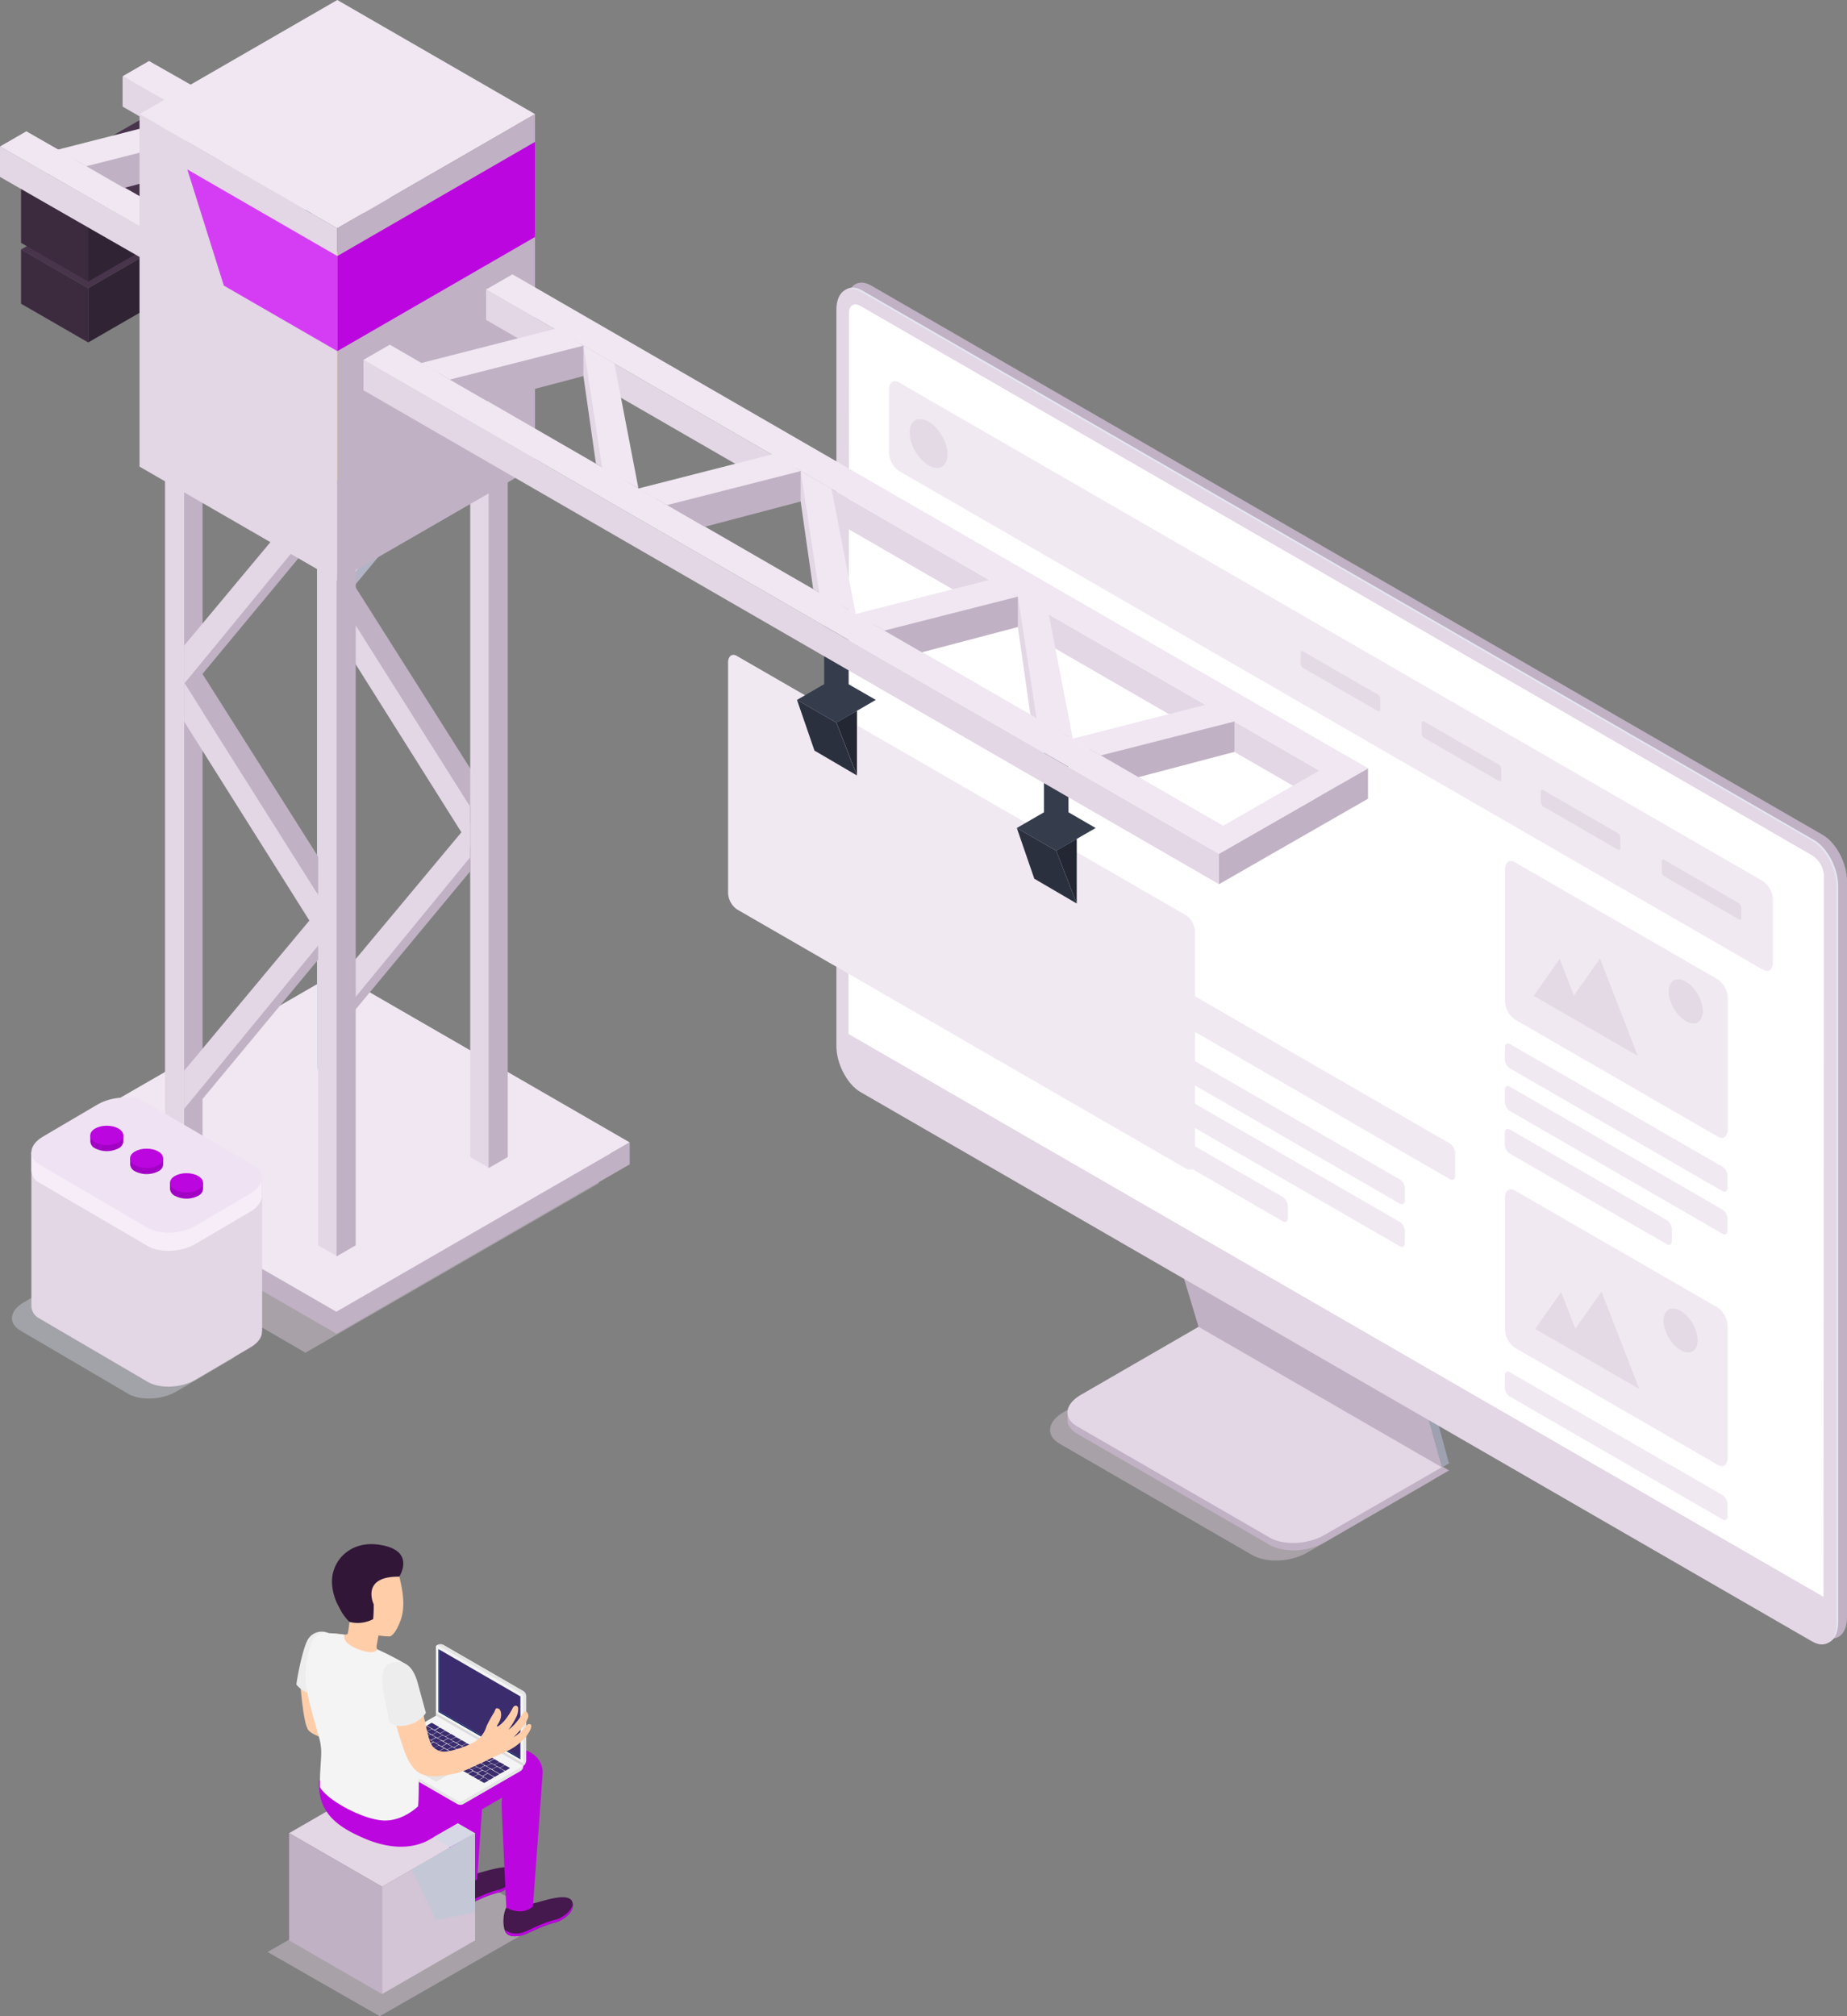 <svg xmlns="http://www.w3.org/2000/svg" xmlns:xlink="http://www.w3.org/1999/xlink" width="458" height="500" fill="none"><rect width="100%" height="100%" fill="#808080" stroke="none"/><style>.B{fill:#e3d6e5}.C{fill:#c1b1c4}.D{fill:#f0e7f2}.E{fill:#bc06df}.F{fill:#b1b4c4}.G{fill:#d6d8e5}.H{fill:#232733}.I{fill:#ffcea9}.J{fill:#e5e5e5}.K{fill:#f4f4f4}.L{fill:#a202c4}</style><g clip-path="url(#A)"><path d="M310.52 385.65L262.7 358c-3.45-2-3-5.47 1-7.77l31-17.9L355 367.2l-31 17.9c-4 2.3-10 2.54-13.48.55z" class="B" opacity=".4"/><path d="M314.84 383.12L267 355.5c-3.44-2-3-5.47 1-7.77l31-17.9 60.32 34.83-31 17.9c-4 2.3-10.03 2.54-13.48.55z" class="C"/><path d="M359.28 364.68v-1.83l-2.8 1.6 2.8.22zm-94.58-12.46v-1.86l2.86 1.2-2.86.67z"/><path d="M314.84 381.3L267 353.68c-3.44-2-3-5.46 1-7.76L299 328l60.32 34.82-31 17.9c-4 2.3-10.03 2.58-13.48.6z" class="B"/><g fill="#9ea1af"><path d="M299.13 328.1l-7.47-24.76 60.97 34.97 6.65 24.53-60.15-34.74z"/><path d="M357.5 363.87l1.77-1-2.63-2.1.86 3.1z"/></g><g class="C"><path d="M297.2 329.04l-7.46-24.76 60.97 34.97 6.8 24.62-60.3-34.83z"/><path d="M452 405.6L216 269.35c-3.3-1.9-6-7-6-11.46V75.33c0-4.4 2.68-6.44 6-4.53l236 136.26c3.3 1.9 6 7 6 11.45v182.57c0 4.4-2.7 6.44-6 4.53z"/></g><path d="M453.2 407.5l2.62-1.5-1.13-7.75-1.5 9.26zM209.55 71.93l2.58-1.5 3.7 2.1-4 .58c-.06-.02-2.28-1.2-2.28-1.2z"/><path fill="#e4e7f2" d="M449.82 406.86l-236-136.26c-3.3-1.9-6-7-6-11.46V76.58c0-4.4 2.7-6.44 6-4.53l236 136.26c3.3 1.9 6 7 6 11.45v182.57c-.01 4.4-2.7 6.44-6 4.53z"/><path d="M449.4 407.1l-236-136.26c-3.3-1.9-6-7-6-11.45V76.82c0-4.4 2.68-6.44 6-4.53l236 136.26c3.3 1.9 6 7 6 11.45v182.56c0 4.44-2.7 6.44-6 4.53z" class="B"/><path fill="#fff" d="M452.15 396L210.4 256.42l.13-178.87c0-1.83 1.3-2.57 2.87-1.66l236 136.26a6.344 6.344 0 012.87 5l-.1 178.85z"/><path fill="#f1e9f2" d="M437.18 240.5l-214.3-123.72a5.834 5.834 0 01-1.773-2.04 5.87 5.87 0 01-.667-2.62V96.65c0-1.8 1.1-2.62 2.44-1.84l214.3 123.72c.744.533 1.352 1.234 1.775 2.045s.652 1.7.665 2.625v15.46c0 1.8-1.1 2.62-2.44 1.84zM426 281.9l-50.37-29.08a5.834 5.834 0 01-1.773-2.04 5.87 5.87 0 01-.667-2.62v-32.5c0-1.8 1.1-2.62 2.44-1.84L426 242.9a5.81 5.81 0 011.775 2.04 5.83 5.83 0 01.665 2.621v32.5c-.04 1.8-1.13 2.62-2.44 1.84zm-66.4 10.57l-126.36-73a2.9 2.9 0 01-.89-1.019 2.885 2.885 0 01-.33-1.3v-5.6c0-.9.54-1.32 1.22-.93l126.36 73a2.93 2.93 0 01.886 1.02c.212.405.326.853.334 1.3v5.6c0 .9-.55 1.3-1.22.92zm-12.43 6.06L233.6 233a2.95 2.95 0 01-.885-1.021 2.93 2.93 0 01-.335-1.309v-2.8c0-.9.55-1.3 1.22-.92l113.56 65.56a2.93 2.93 0 01.886 1.02c.212.405.326.853.334 1.3v2.78c0 .87-.55 1.3-1.22.9zm0 10.57L233.6 243.53a2.93 2.93 0 01-.886-1.02 2.926 2.926 0 01-.334-1.3v-2.8c0-.9.55-1.3 1.22-.92l113.56 65.56a2.93 2.93 0 01.886 1.02c.212.405.326.853.334 1.3v2.8c0 .9-.55 1.3-1.22.92zm-29.03-6.2l-84.53-48.8a2.93 2.93 0 01-.886-1.02 2.926 2.926 0 01-.334-1.3V249c0-.9.55-1.3 1.22-.93l84.53 48.8c.368.27.67.623.88 1.03a3.01 3.01 0 01.339 1.311v2.8c0 .87-.55 1.28-1.22.9zm109.04-7.47l-52.8-30.5a3.036 3.036 0 01-.9-1.02 2.87 2.87 0 01-.33-1.31v-2.8c0-.9.54-1.3 1.22-.92l52.8 30.5a2.93 2.93 0 01.886 1.02c.212.405.326.853.334 1.3v2.8c0 .9-.55 1.3-1.22.92zm0 10.57l-52.8-30.5a3.036 3.036 0 01-.9-1.02 2.87 2.87 0 01-.33-1.31v-2.78c0-.9.54-1.32 1.22-.93l52.8 30.54c.372.265.676.615.888 1.02a2.91 2.91 0 01.332 1.311v2.78c0 .9-.55 1.27-1.22.9zm-13.83 2.57l-39-22.5a3.036 3.036 0 01-.9-1.02 2.87 2.87 0 01-.33-1.31V281c0-.9.54-1.3 1.22-.92l39 22.5c.37.266.675.615.887 1.02a2.92 2.92 0 01.333 1.31v2.8c0 .85-.57 1.3-1.22.87zM426 363.3l-50.37-29.08a5.834 5.834 0 01-1.773-2.04 5.87 5.87 0 01-.667-2.62v-32.5c0-1.8 1.1-2.62 2.44-1.84L426 324.3a5.86 5.86 0 011.76 2.064 5.85 5.85 0 01.64 2.636v32.5c0 1.75-1.1 2.58-2.4 1.8zm1.18 13.53l-52.8-30.5a3.036 3.036 0 01-.9-1.02 2.87 2.87 0 01-.33-1.31v-2.78c0-.9.54-1.32 1.22-.93l52.8 30.5c.368.27.67.623.88 1.03a3.01 3.01 0 01.339 1.311v2.78c0 .9-.55 1.3-1.22.92z"/><path fill="#e3dae5" d="M233.58 115.736c1.832-1.058 1.83-4.5-.003-7.666s-4.805-4.893-6.637-3.835-1.83 4.5.003 7.665 4.805 4.893 6.637 3.836zm108.1 60.614l-18.54-10.7a1.47 1.47 0 01-.444-.513 1.46 1.46 0 01-.166-.657V162c0-.45.27-.66.6-.46l18.54 10.7c.187.13.34.304.445.506a1.42 1.42 0 01.165.654v2.46c0 .48-.3.7-.6.5zm30 17.33L353.14 183a1.463 1.463 0 01-.443-.508 1.46 1.46 0 01-.167-.652v-2.46c0-.45.28-.66.6-.46l18.54 10.7a1.45 1.45 0 01.443.513c.106.203.163.428.167.657v2.46c0 .4-.3.62-.6.43zm29.52 17.04L382.66 200a1.43 1.43 0 01-.446-.506 1.434 1.434 0 01-.164-.654v-2.46c0-.45.27-.65.6-.46l18.54 10.7a1.46 1.46 0 01.443.513c.106.203.163.428.167.657v2.46c0 .46-.27.66-.6.47zm30 17.28l-18.53-10.7a1.47 1.47 0 01-.444-.513 1.46 1.46 0 01-.166-.657v-2.46c0-.45.27-.65.6-.46L431.2 224a1.44 1.44 0 01.446.506c.106.202.162.426.164.654v2.46c0 .38-.27.62-.6.38zm-40.92 18.9l-3.54-9.1-6.43 9.16 25.82 14.9-9.38-24.17-6.47 9.2zm30.732 6.616c1.657-.953 1.665-4.05.016-6.92s-4.33-4.422-5.986-3.47-1.665 4.05-.017 6.92 4.33 4.422 5.987 3.47zM390.64 329.5l-3.53-9.1-6.44 9.16 12.88 7.43 12.95 7.48-9.38-24.17-6.48 9.2zm29.087 5.618c1.65-.953 1.652-4.04.003-6.895s-4.323-4.398-5.973-3.446-1.65 4.04-.002 6.896 4.322 4.397 5.972 3.445z"/><path d="M271.68 205.33L267 224.07v-16.04l4.68-2.7zm-54.5-31.77l-4.68 18.75v-16.04l4.68-2.7z"/><path fill="#f1e9f2" d="M294.14 289.83L182.72 225.5a5.23 5.23 0 01-1.588-1.83 5.24 5.24 0 01-.592-2.35v-57c0-1.6 1-2.35 2.18-1.65L294.14 227a5.213 5.213 0 011.593 1.823 5.21 5.21 0 01.597 2.347v57.05c0 1.57-.98 2.3-2.2 1.6z"/><path d="M213.73 223l-6.04-15.57-11 15.65 44.15 25.5-16.04-41.33L213.73 223zm62.223 16.788c2.817-1.626 2.815-6.903-.004-11.787s-7.4-7.523-10.206-5.897-2.815 6.904.004 11.787 7.4 7.524 10.206 5.897z"/><path fill="#353c4c" d="M264.95 201.44l-.01-21.38-6.06-4.55v25.93l-6.74 3.9 9.77 5.64 9.77-5.64-6.73-3.9z"/><path d="M261.9 210.97l5.1 13.1v-16.04l-5.1 2.94z" class="H"/><path fill="#2b303f" d="M252.14 205.33l4.33 12.58 10.53 6.16-5.1-13.1-9.77-5.64z"/><path fill="#353c4c" d="M210.43 169.68v-25.94h-6.06v25.93l-6.74 3.9 9.77 5.65 9.77-5.65-6.74-3.88z"/><path d="M207.4 179.2l5.1 13.1v-16.04l-5.1 2.94z" class="H"/><path fill="#2b303f" d="M197.63 173.56l4.33 12.58 10.53 6.17-5.1-13.1-9.77-5.65z"/><path d="M143.77 290.74L83.4 255.72l-72.73 42 65.07 37.74 72.74-42v-5.44l-4.72 2.72z" class="B" opacity=".4"/><path d="M151.43 286.02L83.4 246.75l-68 39.27-4.7-2.72v5.44l72.73 42 72.73-42v-5.44l-4.7 2.72z" class="C"/><path d="M83.4 325.3l-72.73-42 72.73-42 72.73 42-72.73 42z" class="D"/><path d="M83.18 267.75l4.75-2.74V62.2l-4.75 2.74v202.8z" class="F"/><path d="M83.56 147.7l33.2 52.56 4.75-1.94-33.6-53.08-4.37 2.46z" class="C"/><path d="M83.36 157.04l33.23 52.82v-9.88l-33.23-52.63v9.7z" class="B"/><path d="M78.6 265l4.75 2.74V64.94L78.6 62.2V265z" class="G"/><path d="M116.6 286.94l4.75 2.74V86.87l-4.75-2.74v202.8z" class="B"/><path d="M121.16 289.68l4.75-2.74V84.13l-4.75 2.74v202.8z" class="C"/><path d="M83.36 253.13l33.23-39.8v-9.54l-33.23 39.85v9.48z" class="B"/><path d="M83.36 253.13l4.57-2.5 28.66-34.55v-3.48l-33.23 40.53z" class="C"/><path d="M83.36 147.7l33.23-39.8v-9.54L83.36 138.2v9.48z" class="G"/><path d="M83.36 147.7l4.57-2.5 28.66-34.54v-3.48L83.36 147.7z" class="F"/><g class="C"><path d="M45.48 289.65l4.75-2.74V84.1l-4.75 2.74v202.8z"/><path d="M45.86 169.6l33.2 52.55 4.75-1.93-33.6-53.08-4.37 2.46z"/></g><g class="B"><path d="M45.66 178.94l33.23 52.8v-9.87l-33.23-52.64v9.7z"/><path d="M40.92 286.9l4.74 2.74V86.84l-4.74-2.74v202.8zm37.98 21.93l4.75 2.74v-202.8l-4.75-2.75v202.8z"/></g><path d="M83.46 311.57l4.75-2.74v-202.8l-4.75 2.75v202.8z" class="C"/><path d="M45.66 275.03l33.23-39.8v-9.55l-33.23 39.86v9.48z" class="B"/><path d="M45.66 275.03l4.57-2.5 28.66-34.54v-3.5l-33.23 40.54z" class="C"/><path d="M45.66 169.6l33.23-39.8v-9.55L45.66 160.1v9.5z" class="B"/><path d="M45.66 169.6l4.57-2.5 28.66-34.55v-3.48L45.66 169.6z" class="C"/><path fill="#f7dc6b" d="M83.64 119.04L34.6 90.73l49.03-28.3 49.03 28.3-49.03 28.3z"/><path fill="#48354c" d="M80 37.9L21.86 71.47l-16.64-9.6L63.35 28.3 80 37.9z"/><path fill="#3c2b3f" d="M5.22 75.32V61.86l16.64 9.6v13.46l-16.64-9.6z"/><path fill="#302333" d="M21.86 84.93L80 51.37V37.9L21.86 71.47v12.15"/><path fill="#48354c" d="M80 22.8L21.86 56.37l-16.64-9.6L63.35 13.2 80 22.8z"/><path fill="#3c2b3f" d="M5.22 60.23V46.76l16.64 9.6v13.47l-16.64-9.6z"/><path fill="#302333" d="M21.86 69.84L80 36.28V22.8L21.86 56.37v12.16"/><path d="M36.05 64.55L0 43.87v-7.54l36.05 20.55v7.67z" class="B"/><path d="M88.2 86.82L0 36.33l6.53-3.77 88.2 50.5-6.53 3.77z" class="D"/><path d="M75.7 52.63l-45.3-26.2v-7.55l45.3 24.27v9.48z" class="B"/><path d="M110.06 64.1L30.42 18.9l6.53-3.77 79.64 45.2-6.53 3.77z" class="D"/><path d="M54.55 32.8v7.54l3.1 21.7 4.6 2.86-7.7-32.1z" class="G"/><path fill="#e7e9f2" d="M68.18 68.13l-5.96-30.9-7.67-4.43 4.65 30.45 8.98 4.88z"/><use class="C" xlink:href="#B"/><g class="D"><path d="M54.55 32.8l-33.13 8.42-7.12-4.1 33.4-8.53 6.86 4.22z"/><path d="M83.64 56.62L34.6 28.3 83.64 0l49.03 28.3-49.03 28.3z"/></g><path d="M34.6 115.73V28.3l49.03 28.3v87.42l-49.03-28.3z" class="B"/><path d="M132.67 28.3v87.42l-49.03 28.3V56.6l49.03-28.3z" class="C"/><path fill="#d53df5" d="M83.64 87.07L55.5 70.82l-9.05-28.8 37.2 21.48v23.57z"/><path d="M132.67 35.2v23.57L83.64 87.08V63.5l49.03-28.32z" class="E"/><path d="M302.27 219.27L90.12 96.78v-7.54l212.15 122.5v7.54z" class="B"/><path d="M302.27 211.73L90.12 89.25l6.53-3.77L308.8 207.96l-6.53 3.77z" class="D"/><path d="M332.7 201.83L120.54 79.34V71.8L332.7 194.3v7.54z" class="B"/><path d="M332.7 194.3L120.54 71.8l6.53-3.77 212.15 122.5-6.53 3.77z" class="D"/><path d="M339.22 198.08l-36.95 21.2v-7.55l36.95-21.18v7.54z" class="C"/><path d="M339.22 190.54l-36.93 21.2-5.53-3.2 36.93-21.2 5.53 3.2z" class="D"/><path d="M306.1 186.46l-23.8 6.27-12.22-7.06 34.97-7.37 1.05.62v7.54z" class="C"/><path d="M306.1 178.92l-33.13 8.42-7.12-4.12 33.38-8.52 6.87 4.22z" class="D"/><path d="M252.4 147.96v7.54l3.1 21.7 4.6 2.85-7.7-32.1z" class="B"/><path d="M266.04 183.3l-5.96-30.9-7.67-4.43 4.66 30.45 8.97 4.88z" class="D"/><path d="M252.4 155.5l-23.8 6.27-12.22-7.06 34.97-7.37 1.04.62v7.54z" class="C"/><path d="M252.4 147.96l-33.12 8.42-7.12-4.1 33.38-8.53 6.86 4.22z" class="D"/><path d="M198.54 116.83v7.54l3.1 21.7 4.6 2.86-7.7-32.1z" class="B"/><path d="M212.17 152.16l-5.96-30.9-7.67-4.43 4.65 30.45 8.98 4.88z" class="D"/><path d="M198.54 124.37l-23.8 6.27-12.22-7.06 34.97-7.37 1.04.62v7.54z" class="C"/><path d="M198.54 116.83l-33.13 8.42-7.12-4.1 33.4-8.53 6.86 4.22z" class="D"/><path d="M144.67 85.72v7.54l3.1 21.7 4.6 2.85-7.7-32.1z" class="B"/><path d="M158.3 121.05l-5.95-30.9-7.67-4.43 4.65 30.45 8.97 4.88z" class="D"/><path d="M144.67 93.26l-23.8 6.27-12.22-7.06 34.97-7.37 1.04.62v7.54z" class="C"/><path d="M144.67 85.72l-33.13 8.42-7.12-4.1 33.38-8.53 6.87 4.22z" class="D"/><g class="B"><path d="M94.17 500l-27.82-15.92L108 460.25l27.82 15.9L94.17 500z" opacity=".4"/><path d="M94.75 467.9L71.7 454.6l23.04-13.3 23.04 13.3-23.04 13.3z"/></g><path d="M94.75 494.52L71.7 481.2v-26.6l23.04 13.3v26.6z" class="C"/><path fill="#d3c4d6" d="M117.8 481.2l-23.04 13.3v-26.6l23.04-13.3v26.6z"/><path fill="#45184e" d="M125.72 472.84a7.83 7.83 0 005.93-.72c1.43 0 9.2-3.28 10.25-.5.92 2.45-2.44 4.7-4.24 5.14-3.92 1-6.82 2.9-8.4 3.24-1.17.25-2.7.4-3.63-.5-1.12-1.1-1.02-5.2.08-6.66z"/><path d="M129.27 479.33c1.57-.33 4.47-2.28 8.4-3.23 1.5-.37 4.1-2 4.36-4 .35 2.25-2.68 4.25-4.36 4.65-3.92 1-6.82 2.9-8.4 3.24-1.17.25-2.7.4-3.63-.5a2.321 2.321 0 01-.5-.94 4.7 4.7 0 004.14.79z" class="E"/><path fill="#45184e" d="M111.72 465.4a7.847 7.847 0 005.94-.72c1.43 0 9.2-3.28 10.24-.5.93 2.45-2.43 4.7-4.23 5.14-3.92.95-6.82 2.9-8.4 3.24-1.17.25-2.7.4-3.62-.5-1.12-1.1-1.03-5.2.07-6.66z"/><g class="E"><path d="M115.27 471.88c1.58-.33 4.48-2.28 8.4-3.23 1.5-.37 4.1-2 4.36-4 .35 2.25-2.7 4.25-4.36 4.65-3.92.95-6.82 2.9-8.4 3.24-1.17.25-2.7.4-3.62-.5a2.34 2.34 0 01-.52-.94 4.7 4.7 0 004.14.79z"/><path d="M89.93 455.73c6 2.66 11.76 3.08 16.43.57l4.82-2.78.56 12.2s3.7 2.8 6.58.3l1.2-17.32 5.06-2.92c-.122.457-.19.927-.2 1.4 0 1.64 1.17 25.9 1.17 25.9s3.73 2.22 6.6-.28l2.38-32.6c.5-5.05-5.1-7.54-8.65-6.24-.83.3-2.86 1.05-5.43 2l.26-3.12c.5-5.06-5.1-7.55-8.65-6.25L87 436a54.54 54.54 0 00.77 6.25l-8.62-.72c-.52 8.07 4.74 11.54 10.78 14.2zm15.07-14l5.77-3.33a6.76 6.76 0 00-.19 1.24l-5.58 2.1z"/></g><path d="M74.42 416.87s.7 10.73 2.12 12.28 6.17 2.6 6.17 2.6l3.66 6S83 418.6 82.3 418.14s-7.88-1.27-7.88-1.27z" class="I"/><path fill="#ededed" d="M81.47 405a4.003 4.003 0 00-5.1 1.54c-1.35 2.24-2.75 9.9-2.88 11.2 0 0 1.9 2.62 4.73 2.18L81.47 405z"/><path d="M82.76 405.1c1.86.1 3.24.57 3.47 0a23.87 23.87 0 00.42-2.89l-.4-1.12c-2.32-1.43-3.06-4-3.37-6.88-.52-5 2.2-9.4 7.2-9.92 4.7-.5 8.17 2.82 9.1 7.36.5 2.25 1.5 6.5.15 10.18-.75 2.06-1.72 3.7-2.68 4a23.28 23.28 0 01-2.79-.25l-.42 2.28c-.17.9-.1 1.37 1.67 2.46s-2.7 3.35-5.6 3.13-6.2-2-7.1-3.87c-1-2.06-.9-4.57.36-4.48z" class="I"/><g class="J"><path d="M129.74 437.9a1.496 1.496 0 01-.75 1.31l-14.13 8.16c-.23.133-.5.202-.755.202s-.525-.07-.755-.202l-19.82-11.44a1.5 1.5 0 01-.549-.549c-.132-.23-.2-.487-.2-.75v-.12l36.96 3.4z"/><path d="M129 439.22l-14.13 8.16a1.5 1.5 0 01-.76.2v-9.67h15.64a1.496 1.496 0 01-.75 1.31z"/></g><path d="M114.63 446.64a1.06 1.06 0 01-1.06 0L93 434.75c-.27-.15-.27-.4 0-.55l15.16-8.76 21.6 12.47-15.13 8.73z" class="K"/><path fill="#bfbfbf" d="M101.44 437.9l.1.06 6.6 3.8 3.62-2.1.1-.06-6.7-3.87-3.72 2.15z"/><path d="M101.54 437.97l6.6 3.8 3.62-2.1-6.6-3.8-3.62 2.1z" class="J"/><g fill="#3a2c6d"><path d="M124.14 438.53l1 .55a.354.354 0 00.3 0l.9-.53c.1-.05.1-.13 0-.17l-1-.55a.315.315 0 00-.3 0l-.9.52c-.06.06-.07.13 0 .18zM122.8 437.75l1 .55c.046.025.098.037.15.037s.104-.012.15-.037l.9-.53c.1-.05.1-.13 0-.17l-1-.55a.326.326 0 00-.3 0l-.9.53c-.07.05-.08.13 0 .17zM121.45 437l1 .55a.326.326 0 00.3 0l.9-.52c.1-.06.1-.13 0-.18l-.95-.55a.354.354 0 00-.3 0l-.9.53c-.12.02-.13.1-.05.17zM120.1 436.2l1 .55a.38.38 0 00.155.033.36.36 0 00.155-.033l.9-.52c.1 0 .1-.13 0-.18l-1-.55c-.048-.025-.1-.037-.155-.037s-.107.012-.155.037l-.9.52c-.1.05-.1.13 0 .18zM118.75 435.42l1 .55c.046.025.098.037.15.037s.104-.012.15-.037l.9-.52c.1-.05.1-.13 0-.17l-1-.55c-.048-.025-.1-.037-.155-.037s-.107.012-.155.037l-.9.52c-.06.04-.07.12 0 .17zM117.4 434.64l1 .55a.354.354 0 00.3 0l.9-.53c.1 0 .1-.13 0-.17l-1-.55c-.046-.025-.098-.037-.15-.037s-.104.012-.15.037l-.9.52c-.07.06-.08.13 0 .18zM116.06 433.86l1 .55a.326.326 0 00.3 0l.9-.53c.1-.05.1-.13 0-.17l-.95-.55c-.046-.025-.098-.037-.15-.037s-.104.012-.15.037l-.9.53c-.1.05-.1.13-.05.17zM114.7 433.08l1 .55c.048.025.1.037.155.037s.107-.012.155-.037l.9-.52c.1-.06.1-.13 0-.18l-1-.55a.37.37 0 00-.155-.034.38.38 0 00-.155.034l-.9.53c-.07.1-.08.1 0 .17zM113.36 432.3l1 .55a.37.37 0 00.15.033.37.37 0 00.15-.033l.9-.52c.1-.05.1-.13 0-.18l-1-.55c-.048-.025-.1-.037-.155-.037s-.107.012-.155.037l-.9.52c-.06.05-.07.13 0 .18zM112 431.53l1 .55c.046.025.098.037.15.037s.104-.012.15-.037l.9-.52c.1-.05.1-.13 0-.17l-1-.55a.326.326 0 00-.3 0l-.9.52c0 .04-.06.12 0 .17zM110.67 430.75l1 .55a.354.354 0 00.3 0l.9-.53c.1-.05.1-.13 0-.17l-.95-.55a.326.326 0 00-.3 0l-.9.52c-.12.06-.13.13-.05.18zM109.32 430l1 .55a.344.344 0 00.31 0l.9-.53c.1-.05.1-.13 0-.17l-1-.55a.332.332 0 00-.31 0l-.9.53c-.07.02-.08.1 0 .17zM108 429.2l1 .55a.326.326 0 00.3 0l.9-.52c.1-.06.1-.13 0-.18l-1-.55a.36.36 0 00-.155-.034.36.36 0 00-.155.034l-.9.53c-.1.05-.1.13 0 .17zM106 428l1.6.93a.354.354 0 00.3 0l.9-.52c.1-.05.1-.13 0-.18l-1.6-.92a.326.326 0 00-.3 0l-.9.53c-.1.08-.1.16 0 .16zm14.84 10.13l1 .55a.354.354 0 00.3 0l.9-.53c.1-.05.1-.13 0-.17l-1-.55c-.046-.025-.098-.037-.15-.037s-.104.012-.15.037l-.9.52c-.07.05-.08.13 0 .18zM119.5 437.35l1 .55c.05.022.1.034.155.034a.38.38 0 00.155-.034l.9-.53c.1-.05.1-.13 0-.17l-1-.55c-.046-.025-.098-.037-.15-.037s-.104.012-.15.037l-.9.53c-.07.05-.08.13 0 .17zM118.14 436.57l1 .55a.344.344 0 00.31 0l.9-.53c.1-.05.1-.13 0-.17l-1-.55c-.046-.025-.098-.037-.15-.037s-.104.012-.15.037l-.9.53c-.07.05-.08.13 0 .17zM116.8 435.8l.95.55c.048.025.1.037.155.037s.107-.012.155-.037l.9-.53c.1-.05.1-.13 0-.17l-1-.55a.326.326 0 00-.3 0l-.9.53c-.02.05-.03.13.05.17zM115.45 435l1 .55a.38.38 0 00.155.034.373.373 0 00.155-.034l.9-.53c.1 0 .1-.13 0-.17l-1-.55a.326.326 0 00-.3 0l-.9.52c-.07.08-.08.18 0 .18zM114.1 434.24l1 .55a.38.38 0 00.155.034.373.373 0 00.155-.034l.9-.53c.1-.05.1-.13 0-.17l-1-.55a.326.326 0 00-.3 0l-.9.52c-.1.06-.1.13 0 .18zM112.75 433.46l1 .55c.05.022.1.034.155.034a.38.38 0 00.155-.034l.9-.53c.1-.05.1-.13 0-.17l-1-.55c-.046-.025-.098-.037-.15-.037s-.104.012-.15.037l-.9.52c-.07.06-.08.13 0 .18zM111.4 432.68l.95.55c.05.022.1.034.155.034a.38.38 0 00.155-.034l.9-.53c.08-.05.1-.13 0-.17l-1-.55c-.046-.025-.098-.037-.15-.037s-.104.012-.15.037l-.9.53c-.03.05-.04.13.04.17zM110.05 431.9l1 .55c.048.025.1.037.155.037s.107-.012.155-.037l.9-.53c.08-.05.1-.13 0-.17l-.95-.55c-.048-.025-.1-.037-.155-.037s-.107.012-.155.037l-.9.53c-.1.05-.1.13-.05.17zM108.7 431.12l1 .55c.048.025.1.037.155.037s.107-.012.155-.037l.9-.53c.1-.05.1-.13 0-.17l-1-.55a.37.37 0 00-.155-.034.38.38 0 00-.155.034l-.9.53c-.07.05-.08.13 0 .17zM107.35 430.34l1 .55c.048.025.1.037.155.037s.107-.012.155-.037l.9-.52c.1-.06.1-.14 0-.18l-1-.55a.376.376 0 00-.31 0l-.9.53c-.07.05-.08.13 0 .17zM106 429.56l1 .55a.33.33 0 00.155.037.33.33 0 00.155-.037l.9-.52c.1-.06.1-.13 0-.18l-1-.55a.38.38 0 00-.155-.034.376.376 0 00-.155.034l-.9.53c-.07.05-.08.13 0 .17zm16.2 9.34l1.6.92a.326.326 0 00.3 0l.9-.52c.1-.06.1-.13 0-.18l-1.6-.92c-.046-.025-.098-.037-.15-.037s-.104.012-.15.037l-.9.52c-.07.06-.08.13 0 .18zM105.9 428.08l1 .55c.02 0 .042.008.057.023s.023.036.023.057-.008.042-.023.057-.036.023-.057.023l-1 .56a.34.34 0 01-.28 0l-.08-.05a.292.292 0 00-.13-.03.31.31 0 00-.13.03l-1 .6a.34.34 0 01-.28 0l-.6-.35c-.08-.05-.08-.12 0-.16l1.2-.66.14-.1.14-.08.82-.47a.257.257 0 01.2 0zm13.02 13.46l1 .55a.326.326 0 00.3 0l.9-.52c.1-.06.1-.13 0-.18l-.95-.55a.354.354 0 00-.3 0l-.9.53c-.12.05-.13.13-.05.17zM117.57 440.77l1 .55a.344.344 0 00.31 0l.9-.52c.1 0 .1-.13 0-.18l-1-.54a.315.315 0 00-.3 0l-.9.52c-.07.04-.08.12 0 .17zM116.23 440l1 .55c.046.025.098.037.15.037s.104-.012.15-.037l.9-.53c.1-.05.1-.13 0-.17l-1-.55a.326.326 0 00-.3 0l-.9.53c-.07.04-.08.17 0 .17zm-11.45-6.62l1 .55a.326.326 0 00.3 0l.9-.52c.1 0 .1-.13 0-.18l-1-.55a.33.33 0 00-.155-.037.33.33 0 00-.155.037l-.9.52c-.06.06-.07.14 0 .18zM103.44 432.6l1 .55a.38.38 0 00.155.034.373.373 0 00.155-.034l.9-.53c.1-.05.1-.13 0-.17l-1-.55c-.046-.025-.098-.037-.15-.037s-.104.012-.15.037l-.9.52c-.07.06-.08.13 0 .18zM102.1 431.83l1 .55a.326.326 0 00.3 0l.9-.52c.1-.06.1-.13 0-.18l-1-.55a.354.354 0 00-.3 0l-.9.53c-.1.05-.1.13 0 .17zM100.75 431.06l1 .55a.326.326 0 00.3 0l.9-.52c.1-.05.1-.13 0-.18l-1-.54a.33.33 0 00-.155-.037.33.33 0 00-.155.037l-.9.52c-.06.04-.07.1 0 .17zm13.8 7.94l1.3.74c.046.025.098.037.15.037s.104-.012.15-.037l.9-.52c.1-.05.1-.13 0-.18l-1.3-.75a.326.326 0 00-.3 0l-.9.52c-.07.08-.08.2 0 .2zm-8.4-4.84l1.3.75a.354.354 0 00.3 0l.9-.53c.1-.05.1-.13 0-.17l-1.3-.75c-.046-.025-.098-.037-.15-.037s-.104.012-.15.037l-.9.53c-.07.01-.08.13 0 .17zM107.82 435.14l6.33 3.65a.354.354 0 00.3 0l.9-.53c.1-.05.1-.13 0-.17l-6.33-3.66c-.046-.025-.098-.037-.15-.037s-.104.012-.15.037l-.9.52c-.07.05-.08.14 0 .2z"/><use xlink:href="#C"/><path d="M117.82 437.9l1 .55a.344.344 0 00.31 0l.9-.52c.1-.05.1-.13 0-.18l-1-.55c-.046-.025-.098-.037-.15-.037s-.104.012-.15.037l-.9.52c-.07.06-.08.14 0 .18zM116.48 437.12l1 .55a.326.326 0 00.3 0l.9-.52c.1-.05.1-.13 0-.17l-1-.55c-.046-.025-.098-.037-.15-.037s-.104.012-.15.037l-.9.52c-.07.05-.08.12 0 .17z"/><use xlink:href="#D"/><path d="M113.78 435.56l1 .55a.326.326 0 00.3 0l.9-.52c.1-.06.1-.13 0-.18l-1-.55a.376.376 0 00-.31 0l-.9.53c-.05.05-.06.13.01.17zM112.44 434.8l1 .55a.326.326 0 00.3 0l.9-.52c.1-.05.1-.13 0-.18l-1-.55a.354.354 0 00-.3 0l-.9.52c-.07.05-.08.13 0 .18zM111.1 434l1 .55c.05.022.1.034.155.034a.38.38 0 00.155-.034l.9-.53c.1 0 .1-.13 0-.17l-1-.55a.326.326 0 00-.3 0l-.9.52c-.1.07-.1.18 0 .18zM109.75 433.23l1 .55a.326.326 0 00.3 0l.9-.53c.1-.05.1-.13 0-.17l-1-.55a.354.354 0 00-.3 0l-.9.53c-.07.05-.08.13 0 .17zM108.4 432.45l.95.55a.326.326 0 00.3 0l.9-.52c.1-.05.1-.13 0-.18l-1-.55c-.046-.025-.098-.037-.15-.037s-.104.012-.15.037l-.9.52c-.02.06-.03.14.05.18zM107.05 431.68l1 .55c.048.025.1.037.155.037s.107-.012.155-.037l.9-.52c.1-.05.1-.13 0-.17l-.95-.55c-.048-.025-.1-.037-.155-.037s-.107.012-.155.037l-.9.52c-.1.04-.1.12-.05.17zM105.7 430.9l1 .55a.326.326 0 00.3 0l.9-.53c.1-.05.1-.13 0-.17l-1-.55c-.046-.025-.098-.037-.15-.037s-.104.012-.15.037l-.9.53c-.07.05-.08.13 0 .17zM104.36 430.12l1 .55a.33.33 0 00.155.037.33.33 0 00.155-.037l.9-.52c.1-.06.1-.13 0-.18l-1-.55a.354.354 0 00-.3 0l-.9.53c-.07.05-.08.13 0 .17zm16.14 9.33l2 1.14a.354.354 0 00.3 0l.9-.52c.1-.05.1-.13 0-.18l-2-1.13a.33.33 0 00-.155-.037.33.33 0 00-.155.037l-.9.52c-.06.05-.07.12 0 .17zm-1.97.35l1 .55a.326.326 0 00.3 0l.9-.53c.1-.05.1-.13 0-.17l-.95-.55a.354.354 0 00-.3 0l-.9.53c-.12.05-.13.13-.05.17zM117.18 439l1 .55a.326.326 0 00.3 0l.9-.52c.1-.05.1-.13 0-.18l-1-.55a.332.332 0 00-.31 0l-.9.52c-.06.1-.07.18 0 .18z"/><path d="M115.84 438.26l1 .55c.046.025.098.037.15.037s.104-.012.15-.037l.9-.52c.1 0 .1-.13 0-.17l-1-.55a.326.326 0 00-.3 0l-.9.52c-.07.04-.08.12 0 .17zM114.5 437.48l1 .55c.048.025.1.037.155.037s.107-.012.155-.037l.9-.53c.08-.05.1-.13 0-.17l-1-.55c-.048-.025-.1-.037-.155-.037s-.107.012-.155.037l-.9.53c-.07.05-.08.13 0 .17zM113.15 436.7l.95.55a.326.326 0 00.3 0l.9-.52c.1-.06.1-.13 0-.18l-1-.55a.354.354 0 00-.3 0l-.9.53c-.02.05-.03.13.05.17zM111.8 435.93l1 .55c.048.025.1.037.155.037s.107-.012.155-.037l.9-.52c.1-.05.1-.13 0-.18l-1-.55a.353.353 0 00-.3 0l-.9.52c-.07.05-.08.13 0 .18zM110.45 435.15l1 .55a.354.354 0 00.3 0l.9-.53c.1-.05.1-.13 0-.17l-1-.55c-.048-.025-.1-.037-.155-.037s-.107.012-.155.037l-.9.52c-.06.03-.07.13 0 .18zM109.1 434.37l1 .55c.046.025.098.037.15.037s.104-.012.15-.037l.9-.52c.1-.06.1-.13 0-.18l-1-.55a.354.354 0 00-.3 0l-.9.53c-.1.05-.1.13 0 .17zM107.76 433.6l.95.55a.38.38 0 00.31 0l.9-.52c.1-.05.1-.13 0-.18l-1-.55c-.048-.025-.1-.037-.155-.037s-.107.012-.155.037l-.9.52c-.01.05-.02.13.05.18zM106.42 432.82l1 .55a.354.354 0 00.3 0l.9-.53c.1-.05.1-.13 0-.17l-.95-.55c-.046-.025-.098-.037-.15-.037s-.104.012-.15.037l-.9.52c-.12.06-.13.13-.05.18zM105.07 432l1 .55a.344.344 0 00.31 0l.9-.53c.1-.05.1-.13 0-.17l-1-.55a.354.354 0 00-.3 0l-.9.53c-.07.1-.07.17 0 .17zM102.06 430.3l2.62 1.5a.326.326 0 00.3 0l.9-.52c.1 0 .1-.13 0-.18l-2.62-1.5a.354.354 0 00-.3 0l-.9.53c-.06.05-.06.13 0 .17zm17.82 10.3l1.3.75a.376.376 0 00.31 0l.9-.53c.1-.05.1-.13 0-.17l-1.3-.75c-.046-.025-.098-.037-.15-.037s-.104.012-.15.037l-.9.52c-.06.06-.07.13.01.18z"/></g><g class="J"><path d="M129.74 437.9l-21.6-12.47v-17l.17-.38.18-.1c.227-.128.484-.195.745-.195a1.52 1.52 0 01.745.195l19.76 11.42a1.47 1.47 0 01.549.544 1.48 1.48 0 01.201.746v15.93c-.14.84-.3 1.04-.75 1.3z"/><path d="M127.76 421.45L108.14 409v-.57l.17-.38.18-.1c.227-.128.484-.195.745-.195a1.52 1.52 0 01.745.195l19.76 11.42a1.44 1.44 0 01.57.58l-2.55 1.5z"/></g><use fill="#dceeff" xlink:href="#E"/><use class="K" xlink:href="#E"/><path fill="#dbdbdb" d="M129.74 437.9v-.6l-21.6-12.48v.62l21.6 12.47z"/><path fill="#1e3779" d="M108.7 424.54v-15.58l.27.15v15.3l-.27.14z"/><path fill="#3a2c6d" d="M108.97 409.1v15.3l20.08 11.57V420.7l-20.08-11.6z"/><path fill="#031f60" d="M108.7 424.54l20.35 11.74v-.3l-20.08-11.57-.27.14z"/><path d="M85.44 405.37c-.5 1.28.8 2.84 4.28 3.94s3.8-.3 3.8-.3a69.29 69.29 0 016.77 3.48c2.1 1.47 3 5.7 3.3 12.83.33 8.26.36 20.52.08 22.63 0 0-3.9 3.9-8.9 3.5s-13.4-4.84-15.45-8.25c0-7.25.9-8.43-.27-12.6-2.7-9.55-4.1-13.46-2.8-19.8 1.08-5.23 2.6-5.88 4.65-5.83 1.523.062 3.042.205 4.55.43z" class="K"/><path d="M111.8 434.17c-4.1 1-5.07-1.55-5.6-3.7-1.3-5.18-2-9.87-3-12.8-1.15-3.47-2.35-4-4-4.7-2-.8-3.7.88-3 5.3a88.07 88.07 0 003.76 15.08c.5 1.62 1.66 4.5 3.37 5.87 2.12 1.7 5.3 1.64 10.13.44 2-.5 4.3-1.74 8.2-3.56 1-.48 1.86-.8 3.86-1.74a13.54 13.54 0 005.15-4c1.05-1.52 1.2-2.23 1-2.58s-.74-.34-1.3.3a10.99 10.99 0 01-3 2.73s1.3-1.33 2-2.2a10.496 10.496 0 001.55-2.54c.38-.9-.4-2.1-1-1.46s-.86 1.28-1.92 2.55a10.185 10.185 0 01-1.9 1.8 20.42 20.42 0 001.75-2.82 4.56 4.56 0 00.64-2.54c0-.47-.68-1-1.3-.14a16.53 16.53 0 01-2.2 3.37c-.94 1-1.73 1.53-1.76 1.26s.57-.8.9-1.93 0-2.34-.62-2.47-.5-.1-1 1a29.81 29.81 0 00-1.86 3.39 7 7 0 01-1.69 2.9c-1.02 1.02-3.25 2.2-7.15 3.2z" class="I"/><path fill="#ededed" d="M97.67 412.25c2.74-.4 4.67.83 5.88 5l2.06 7.56a7.48 7.48 0 01-4.59 3c-3.28.8-4.46-.77-4.46-.77l-1.47-7.32c-.56-2.96-.8-6.97 2.58-7.47z"/><path fill="#311637" d="M99 391s4.33-6.58-5-7.92c-6.77-1-11.1 3.38-11.62 8.1-.48 4.5 2.3 9.2 4.3 11.05 1.97.492 4.054.24 5.85-.7a32.98 32.98 0 00.13-3.69S89.33 390.88 99 391z"/><path fill="#c4c7d6" d="M117.8 474.26V454.5l-15.7 9.16 6.04 12.5 9.65-1.9z"/><g class="G"><path d="M107.5 455.64l6.02-3.5 4.26 2.47-6.24 3.54-4.04-2.5z"/><path d="M31.75 345.63L5 329.94c-3-1.78-2.66-4.9.85-6.94l13.6-8c3.5-2 8.8-2.27 11.85-.5l26.8 15.7c3 1.77 2.65 4.88-.85 6.94l-13.6 8c-3.55 2.05-8.86 2.27-11.9.5z" opacity=".4"/></g><path d="M65 330.16v-37.93L7.78 285.7v38.17c.01.653.204 1.3.557 1.84s.853.99 1.443 1.27l26.82 15.7c3 1.78 8.35 1.56 11.85-.5l13.6-8c2-1.16 3-2.65 2.9-4l.05-.01z" class="B"/><path fill="#f7edf9" d="M64.94 296.37v-4.14h-4.4L36.12 277.9c-3-1.78-8.35-1.55-11.85.5l-13.6 8a7.18 7.18 0 00-.71.46l-2.18-1.17v4.52a3.53 3.53 0 002 3.1L36.6 309c3 1.78 8.35 1.55 11.85-.5l13.6-8c2-1.2 3-2.73 2.9-4.17v.04z"/><path fill="#efe2f2" d="M36.6 304.5L9.82 288.8c-3-1.78-2.66-4.9.85-6.94l13.6-8c3.5-2 8.8-2.28 11.85-.5l26.8 15.7c3 1.78 2.65 4.9-.86 6.94l-13.6 8c-3.45 2.05-8.8 2.28-11.85.5z"/><path d="M30.57 283.08v-1.5h-.9l-.3-.18a6.3 6.3 0 00-5.79 0c-.17.097-.332.21-.48.34l-.7-.16v1.5a1.996 1.996 0 001.19 1.7 6.36 6.36 0 005.79 0 2.07 2.07 0 00.828-.69 2.08 2.08 0 00.372-1.011z" class="L"/><use class="E" xlink:href="#F"/><path d="M40.45 288.77v-1.5h-.9l-.28-.18a6.3 6.3 0 00-5.79 0 3.22 3.22 0 00-.5.34l-.7-.16v1.5a2.08 2.08 0 001.2 1.7c.896.458 1.89.697 2.895.697a6.36 6.36 0 002.895-.697 1.997 1.997 0 001.19-1.7z" class="L"/><path d="M36.36 289.66c2.26 0 4.1-1.075 4.1-2.4s-1.83-2.4-4.1-2.4-4.1 1.074-4.1 2.4 1.83 2.4 4.1 2.4z" class="E"/><path d="M50.35 294.85v-1.5h-.92l-.28-.18a6.3 6.3 0 00-5.79 0 3.868 3.868 0 00-.5.34l-.7-.16v1.5a2.062 2.062 0 001.2 1.7 6.3 6.3 0 005.79 0 2.065 2.065 0 001.2-1.7z" class="L"/><path d="M46.25 295.74c2.26 0 4.1-1.075 4.1-2.4s-1.83-2.4-4.1-2.4-4.1 1.074-4.1 2.4 1.83 2.4 4.1 2.4z" class="E"/></g><defs><path id="B" d="M54.55 40.34l-23.8 6.27-12.22-7.06 34.97-7.37 1.04.62v7.54z"/><path id="C" d="M119.17 438.67l1 .55a.326.326 0 00.3 0l.9-.53c.1-.05.1-.13 0-.17l-.95-.55a.354.354 0 00-.3 0l-.9.53c-.12.05-.13.13-.05.17z"/><path id="D" d="M115.13 436.34l1 .55a.326.326 0 00.3 0l.9-.53c.1-.05.1-.13 0-.17l-1-.55c-.046-.025-.098-.037-.15-.037s-.104.012-.15.037l-.9.53c-.07.05-.08.13 0 .17z"/><path id="E" d="M108.64 408.07l20.74 12a.8.8 0 01.264.26.72.72 0 01.096.359v17.24l-21.6-12.47v-17.1c-.001-.06.013-.117.042-.17s.07-.094.122-.124a.33.33 0 01.169-.044.32.32 0 01.167.047z"/><path id="F" d="M26.48 283.97c2.26 0 4.1-1.075 4.1-2.4s-1.83-2.4-4.1-2.4-4.1 1.074-4.1 2.4 1.83 2.4 4.1 2.4z"/><clipPath id="A"><path fill="#fff" d="M0 0h457.97v500H0z"/></clipPath></defs></svg>
